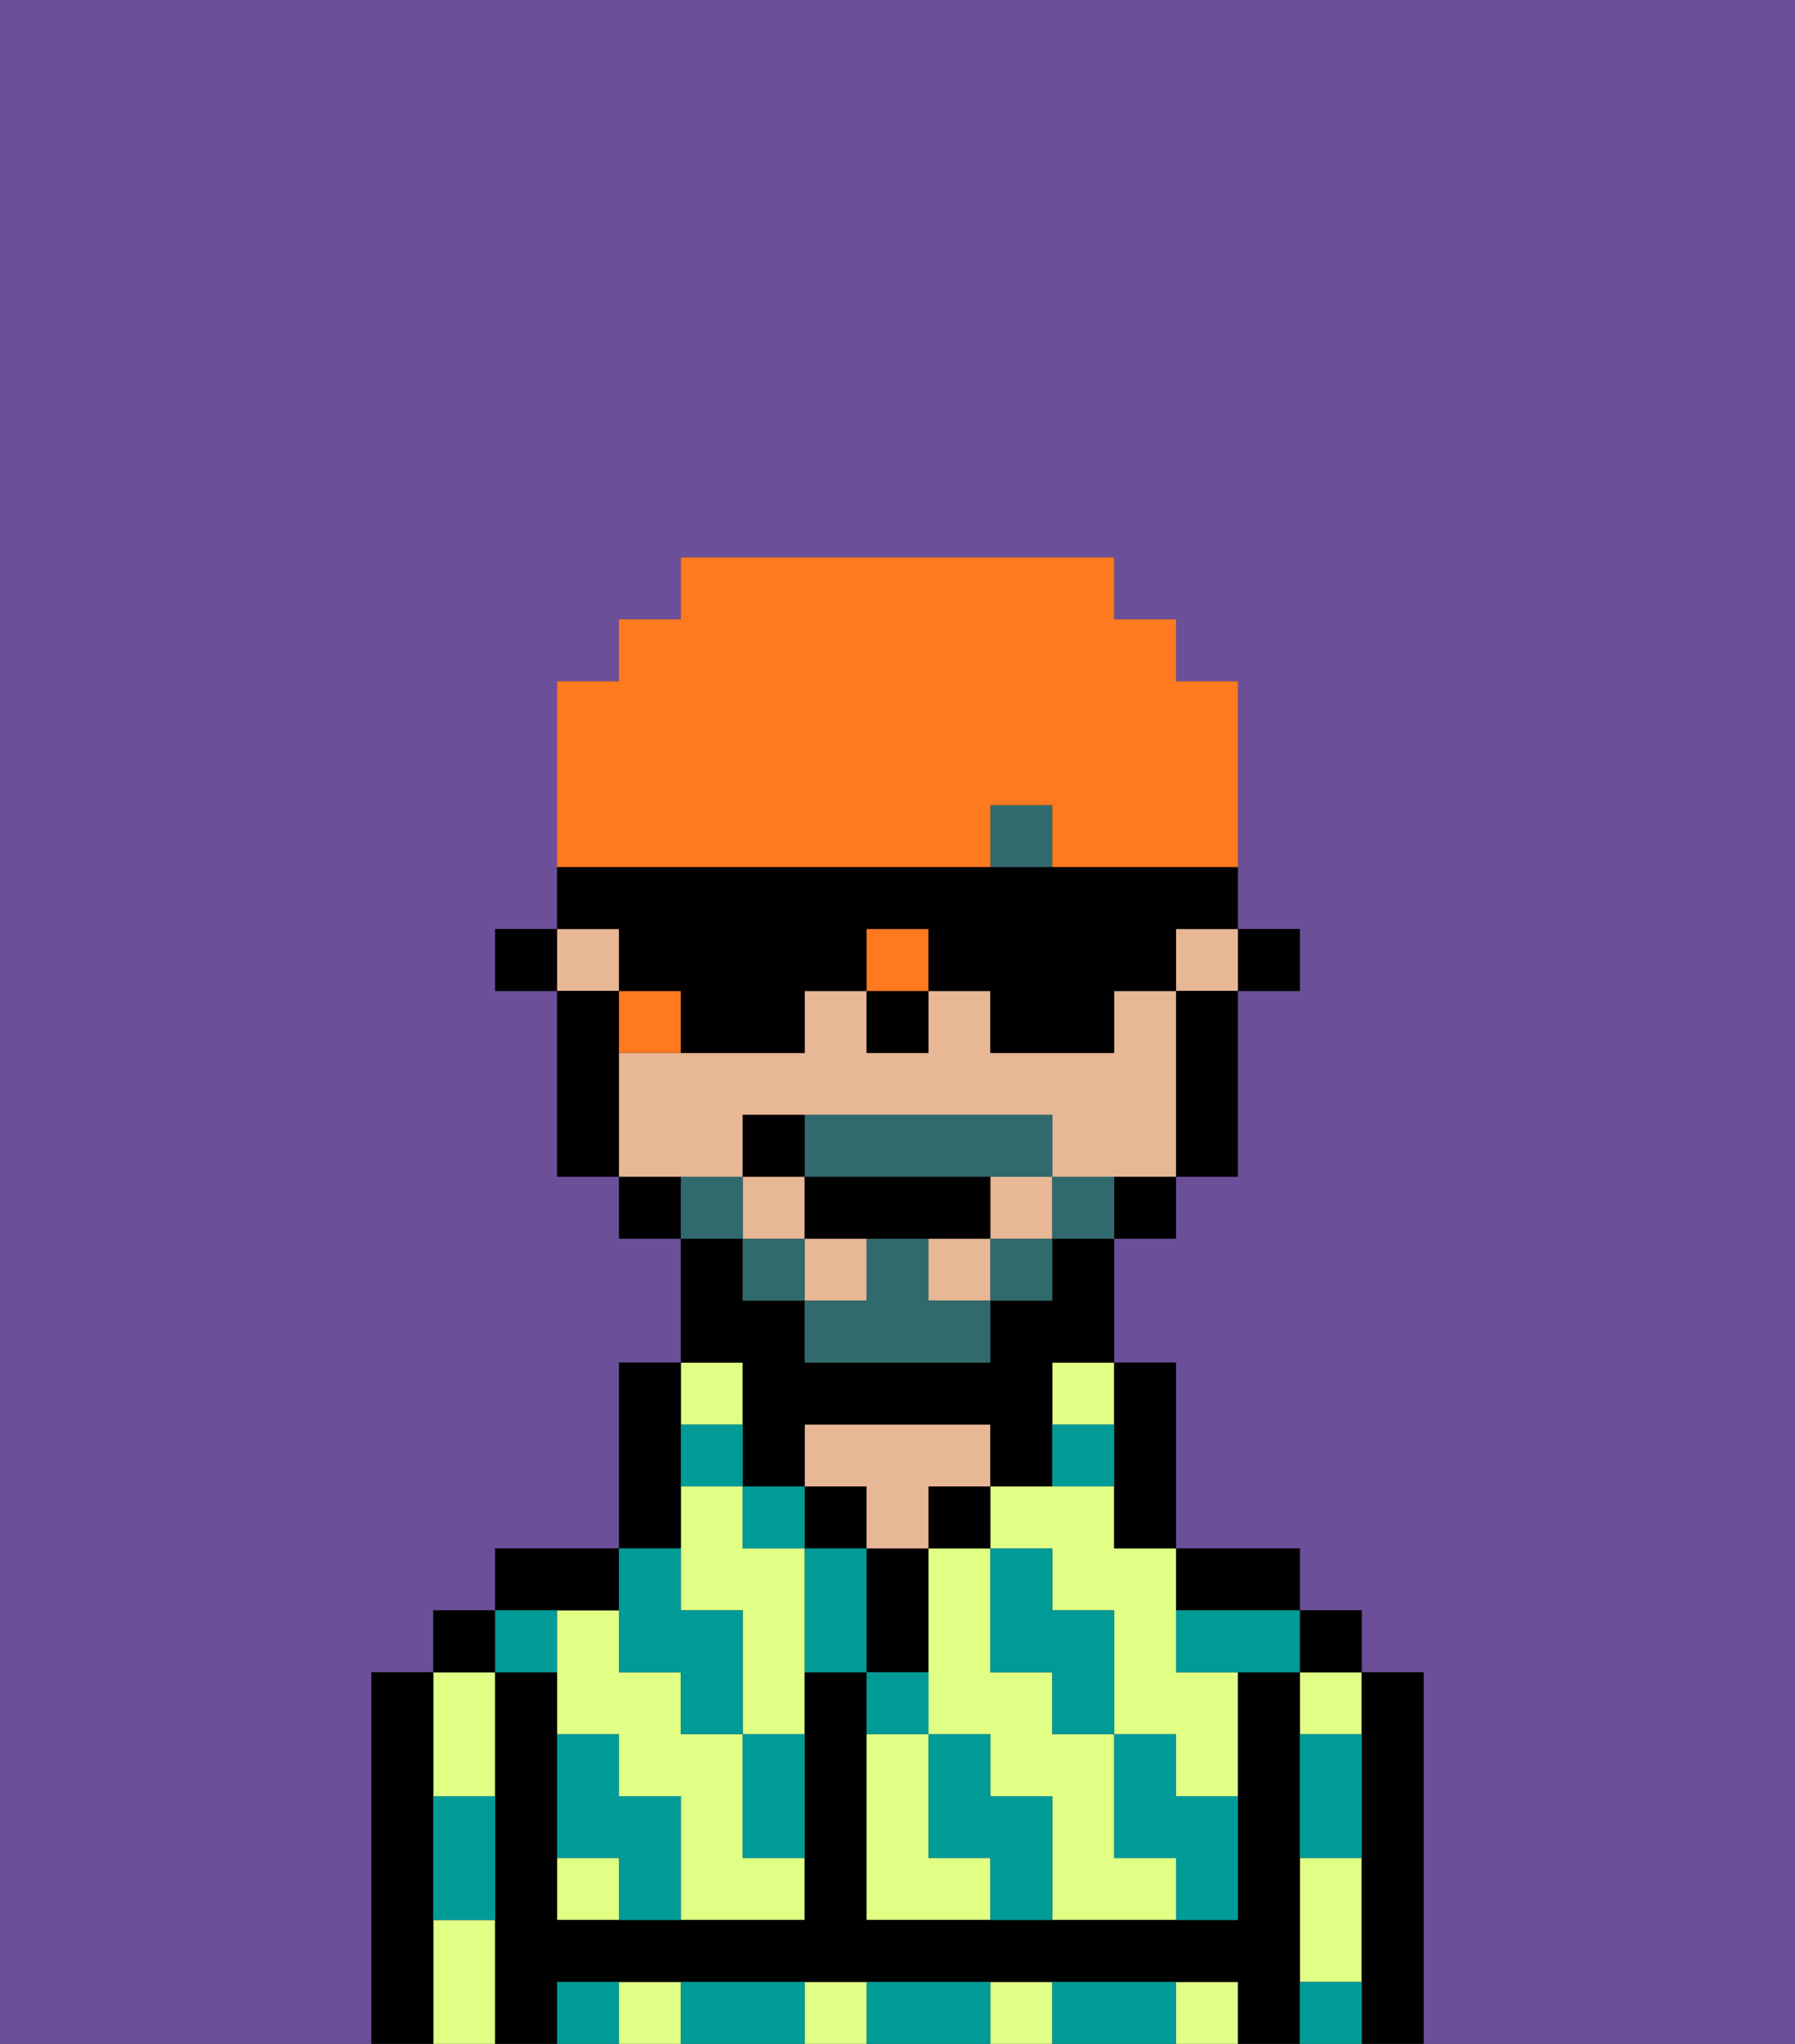 <svg xmlns="http://www.w3.org/2000/svg" viewBox="0 0 29 33"><rect x="0" y="0" width="29" height="33" fill="#333333" stroke="none"/><defs><style>polygon,rect,path{shape-rendering:crispedges;}.va273-1{fill:#6b4f99;}.va273-2{fill:#e1ff85;}.va273-3{fill:#000000;}.va273-4{fill:#e8b795;}.va273-5{fill:#009b97;}.va273-6{fill:#316a6d;}.va273-7{fill:#316a6d;}.va273-8{fill:#ff791f;}</style></defs><path class="va273-1" d="M6,32V27H7V26H8V25h2V22h1V20H10V19H9V16H8V15H9V11h1V10h1V9h7v1h1v1h1v4h1v1H20v3H19v1H18v2h1v3h2v1h1v1h1v6h6V0H0V33H6Z"/><rect class="va273-2" x="17" y="22" width="1" height="1"/><path class="va273-2" d="M18,24H16v1h1v1h1v2h1v1h1V27H19V25H18Z"/><path class="va273-2" d="M18,30V28H17V27H16V25H15v3h1v1h1v2h2V30Z"/><path class="va273-2" d="M15,30V28H14v3h2V30Z"/><rect class="va273-2" x="21" y="27" width="1" height="1"/><path class="va273-2" d="M21,31v1h1V30H21Z"/><rect class="va273-2" x="16" y="32" width="1" height="1"/><rect class="va273-2" x="19" y="32" width="1" height="1"/><rect class="va273-2" x="13" y="32" width="1" height="1"/><rect class="va273-2" x="10" y="32" width="1" height="1"/><path class="va273-2" d="M7,31v2H8V31Z"/><path class="va273-2" d="M8,29V27H7v2Z"/><rect class="va273-2" x="9" y="30" width="1" height="1"/><path class="va273-2" d="M12,25V24H11v2h1v2h1V25Z"/><path class="va273-2" d="M12,29V28H11V27H10V26H9v2h1v1h1v2h2V30H12Z"/><rect class="va273-2" x="11" y="22" width="1" height="1"/><path class="va273-3" d="M23,27H22v6h1V27Z"/><rect class="va273-3" x="21" y="26" width="1" height="1"/><path class="va273-3" d="M21,31V27H20v4H14V27H13v4H9V27H8v6H9V32H20v1h1V31Z"/><path class="va273-3" d="M20,26h1V25H19v1Z"/><path class="va273-3" d="M18,24v1h1V22H18v2Z"/><rect class="va273-3" x="15" y="24" width="1" height="1"/><path class="va273-3" d="M15,26V25H14v2h1Z"/><rect class="va273-3" x="13" y="24" width="1" height="1"/><path class="va273-4" d="M14,25h1V24h1V23H13v1h1Z"/><path class="va273-3" d="M11,24V22H10v3h1Z"/><path class="va273-3" d="M10,26V25H8v1h2Z"/><rect class="va273-3" x="7" y="26" width="1" height="1"/><path class="va273-3" d="M7,30V27H6v6H7V30Z"/><rect class="va273-3" x="20" y="15" width="1" height="1"/><rect class="va273-4" x="19" y="15" width="1" height="1"/><path class="va273-4" d="M12,19V18h5v1h2V16H18v1H16V16H15v1H14V16H13v1H10v2h2Z"/><rect class="va273-4" x="12" y="19" width="1" height="1"/><rect class="va273-4" x="13" y="20" width="1" height="1"/><rect class="va273-4" x="16" y="19" width="1" height="1"/><rect class="va273-4" x="9" y="15" width="1" height="1"/><rect class="va273-4" x="15" y="20" width="1" height="1"/><path class="va273-3" d="M19,17v2h1V16H19Z"/><path class="va273-3" d="M18,20h1V19H18Z"/><path class="va273-3" d="M12,23v1h1V23h3v1h1V22h1V20H17v1H16v1H13V21H12V20H11v2h1Z"/><path class="va273-3" d="M10,19v1h1V19Z"/><path class="va273-3" d="M10,16H9v3h1V16Z"/><rect class="va273-3" x="8" y="15" width="1" height="1"/><rect class="va273-3" x="14" y="16" width="1" height="1"/><path class="va273-5" d="M21,29v1h1V28H21Z"/><path class="va273-5" d="M21,32v1h1V32Z"/><path class="va273-5" d="M19,26v1h2V26H19Z"/><path class="va273-5" d="M19,28H18v2h1v1h1V29H19Z"/><path class="va273-5" d="M17,27v1h1V26H17V25H16v2Z"/><path class="va273-5" d="M18,32H17v1h2V32Z"/><path class="va273-5" d="M16,29V28H15v2h1v1h1V29Z"/><path class="va273-5" d="M15,27H14v1h1Z"/><path class="va273-5" d="M13,25v2h1V25Z"/><path class="va273-5" d="M15,32H14v1h2V32Z"/><path class="va273-5" d="M12,29v1h1V28H12Z"/><rect class="va273-5" x="12" y="24" width="1" height="1"/><path class="va273-5" d="M12,23H11v1h1Z"/><path class="va273-5" d="M18,23H17v1h1Z"/><path class="va273-5" d="M10,27h1v1h1V26H11V25H10v2Z"/><path class="va273-5" d="M12,32H11v1h2V32Z"/><path class="va273-5" d="M10,29V28H9v2h1v1h1V29Z"/><path class="va273-5" d="M9,32v1h1V32Z"/><path class="va273-5" d="M9,27V26H8v1Z"/><path class="va273-5" d="M7,30v1H8V29H7Z"/><rect class="va273-6" x="16" y="13" width="1" height="1"/><path class="va273-7" d="M17,19v1h1V19Z"/><rect class="va273-7" x="16" y="20" width="1" height="1"/><path class="va273-7" d="M15,20H14v1H13v1h3V21H15Z"/><path class="va273-7" d="M14,19h3V18H13v1Z"/><rect class="va273-7" x="12" y="20" width="1" height="1"/><path class="va273-7" d="M12,19H11v1h1Z"/><path class="va273-3" d="M13,19v1h3V19H13Z"/><path class="va273-3" d="M13,18H12v1h1Z"/><rect class="va273-8" x="14" y="15" width="1" height="1"/><path class="va273-8" d="M10,16v1h1V16Z"/><path class="va273-8" d="M16,14V13h1v1h3V11H19V10H18V9H11v1H10v1H9v3h7Z"/><path class="va273-3" d="M10,16h1v1h2V16h1V15h1v1h1v1h2V16h1V15h1V14H9v1h1Z"/></svg>